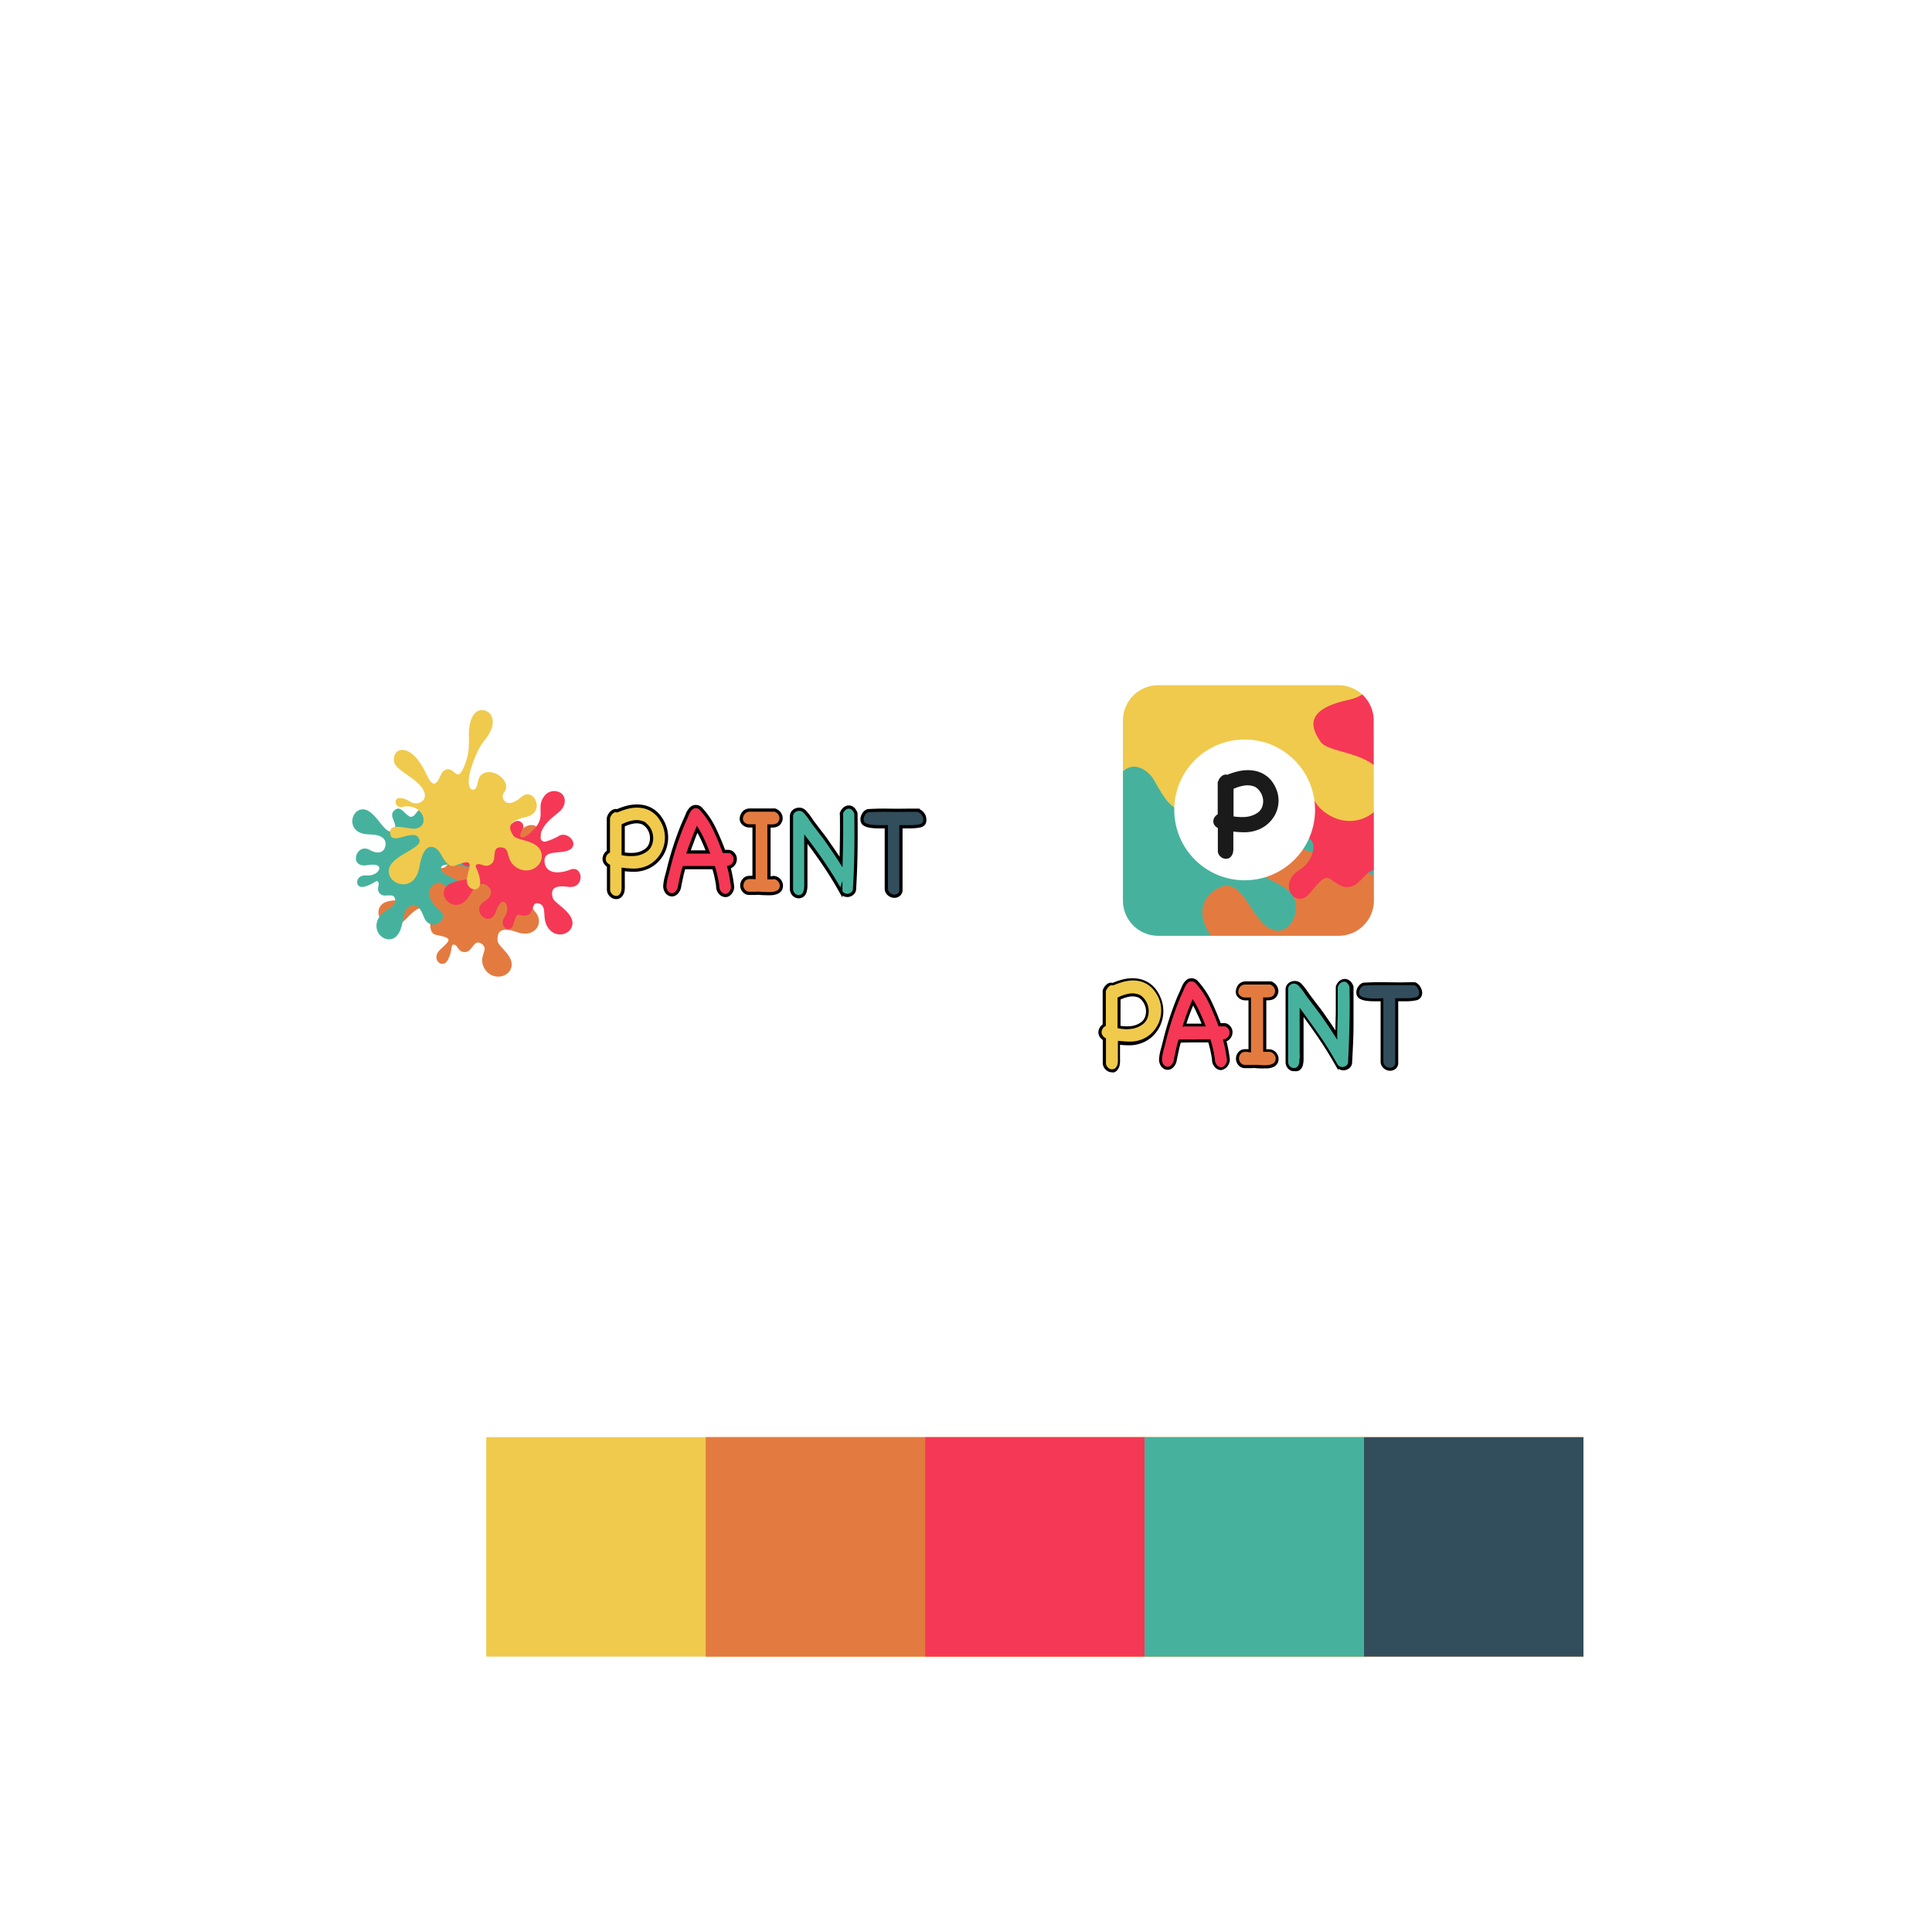 <svg xmlns="http://www.w3.org/2000/svg" viewBox="0 0 449 449"><defs><style>.cls-1{fill:#fff;}.cls-2,.cls-8{fill:#f0ca4d;}.cls-3{fill:#fbb03b;}.cls-10,.cls-4{fill:#e37b40;}.cls-5,.cls-9{fill:#f53855;}.cls-11,.cls-6{fill:#46b29d;}.cls-12,.cls-7{fill:#324d5c;}.cls-10,.cls-11,.cls-12,.cls-8,.cls-9{stroke:#000;stroke-miterlimit:10;stroke-width:0.75px;}.cls-13{fill:#1a1a1a;}</style></defs><title>logo</title><g id="bg"><rect class="cls-1" width="449" height="449"/></g><g id="Layer_1" data-name="Layer 1"><rect class="cls-2" x="113" y="334" width="51" height="51"/><rect class="cls-3" x="164" y="334" width="51" height="51"/><rect class="cls-3" x="215" y="334" width="51" height="51"/><rect class="cls-3" x="266" y="334" width="51" height="51"/><rect class="cls-4" x="164" y="334" width="51" height="51"/><rect class="cls-3" x="215" y="334" width="51" height="51"/><rect class="cls-3" x="266" y="334" width="51" height="51"/><rect class="cls-3" x="317" y="334" width="51" height="51"/><rect class="cls-5" x="215" y="334" width="51" height="51"/><rect class="cls-6" x="266" y="334" width="51" height="51"/><rect class="cls-7" x="317" y="334" width="51" height="51"/><path class="cls-4" d="M290.37,225.36c-2.12-.41-.52,2.62-3.31,7.75s-9-.58-3.85-5.31,6.85-5.79-2.1-7.48c-4.12-.78-2.58-7.61-2.84-9.83-.33-2.9-3.24-8.29-11.84,1.19-8.17,9-15.85,1.1-14.46-4.16,2.35-8.92,19.94-1.73,21.32-6.49,1.86-6.39-12.53-4.22-10.44-9.5,2.48-6.26,8.38,2.87,12,4.14,7,2.43,9.15-9-.15-12-4.3-1.39-.07-9.7,4.86.22,2,4,11.05,4.44,7.3-7.28-1.26-3.92-4.79-10.08-3.82-12.71,2.49-6.77,12.53-4.91,10,13-1.5,10.6,5.32,3,7.57,2.79,6.63-.67,1.71,8.54,9.18,3.75,9-5.77,9-11.44,14.52-16.49,3.86-3.54,7.61-3.38,9.59-.11,1.54,2.54.3,6.38-3.78,8.81-4.92,2.94-5.86,5.38-4,5.62,10.79,1.45,13.15,10.34,8.16,16.2-3.49,4.09-5.34,8.15-3,10.63,5.46,5.7.46,14.19-9.05,10.74s-9.93,1.19-9.8,4.34,9.78,8.26,6.58,14.74c-2.35,4.75-10.41,5.13-13.5-1.06s3-9.13-1.11-12-4.56,3.88-8.33,4.14S292.39,225.75,290.37,225.36Z"/><path class="cls-6" d="M251.42,206.18c-1-1.81-2.32,1.37-8,2.76s-5.13-6.9,1.65-6.34,11.49-7.89.55-5.76-6.24-12.71,1.39-8.5c6.29,3.47,8.17-.86,8.17-.86s4.29-7.88-8.27-7.81c-11.93.06-10.69-10.79-5.83-13.28,8.25-4.23,13.71,13.34,18.19,11.17,6-2.91-2.91-8,2.21-11.88,3.19-2.4,5.17,2,7.67,3.34,0,0,1.75,1.72,4.26-2s5.48-1.56,5.53,4.31c0,4.47,4.83,3.09,7.41-.18s4.69-10.19,7.3-11.25c6.7-2.7,11.53,5.84-3.72,16-9,6,.71,8.48,4.29,5,1.68-1.65,3.52,1.49,1.74,3.38s-7.49.09-9.28,1.45.4,4.51,8.68,6.74c10,2.7,21.94,1.09,29.2,1.71,5.09.44,7.3,3.27,6,6.9-1,2.81-4.67,4.47-9.06,3.12-5.3-1.62-12.49-5.52-21.21-7.37-15.94-3.39-14.75,1.25-13.2,3.12s8,3.89,12.13,6.84,1.13,11.32-3.76,9.16-6.61-12.54-12.25-9.58c-5.22,2.74-5.48,8.77,2,15.16,5.81,5-5.83,12.79-9.12,3.58s-7.08-6.42-9.4-4.23-1.7,15.06-8.62,17.05c-5.08,1.46-10.38-4.14-7.58-10.52s10.28-6.38,10-11.27-5.79-.73-8.33-3.3S252.38,207.9,251.42,206.18Z"/><path class="cls-6" d="M240.09,191.41s1.79-4.29,5.1-3a21.74,21.74,0,0,1,5.56,3.35"/><path class="cls-5" d="M309.72,204.67c-1.57-1.11-2-1.16-5.31,2.9s-7.72-2.12-2.41-5.41,3.94-11.88-2.89-4.4-11.85-5.65-3.83-6.81c6.61-1,5.52-5.06,5.52-5.06s-1.34-8-10.55-1.06c-8.74,6.54-14-1.86-11.87-6.29,3.65-7.51,17.7,2,19.76-1.95,2.77-5.35-6.73-4.14-5.16-9.67,1-3.44,5-1.37,7.55-1.8,0,0,2.27.27,2-3.75s3.14-4.09,6.53.06c2.58,3.16,5.32-.43,5.34-4.16s-1.86-9.58-1.05-12c2.13-6.38,10.76-1.62,7.81,8.13-2.81,9.29,1.49,6.89,4.56,6.46,2.09-.29,4.28,1.34,3.6,3.58-.38,1.25-2,2-3,3.29-1.3,1.54-.52,3.67,6.85.75,8.89-3.52,5.71-9.64,11.4-13.15,4-2.46,7.63-.72,9,1.6,1.85,3.22-.24,6.7-3.72,8.18-1.54.65-7.17,1.71-10.49,3.76-5.85,3.61-5.09,7.11-2.88,7.59s3.08.21,7.78.08,7.3,7.45,2.47,8.57-12-5.34-14.49-.16c-2.28,4.79,1,9.23,10.14,9.7,7.1.37,3,12.29-4.66,7.52s-8.87-.72-9.33,2.1,7.35,11.65,3.4,16.84c-2.9,3.81-10,2.7-11.59-3.36s3.91-10.14.89-13.46-4.18,2.41-7.51,2.84C312.22,206.34,311.16,205.69,309.72,204.67Z"/><path class="cls-2" d="M287.76,187.4c-2.21.86,1.09,2.77,1.57,9.24s-8.66,4.7-6.75-2.75,2.89-9.46-6.42-5.82c-4.29,1.68-7-5.66-8.52-7.6-2-2.54-8-5.91-10.27,8.05-2.18,13.26-14,10.31-15.9,4.54-3.16-9.78,17.45-13.29,15.89-18.59-2.11-7.11-14.15,3.35-15.37-2.84-1.45-7.35,9.49-2.19,13.62-3.13,7.92-1.79,3.07-13.86-7.36-11.27-4.82,1.2-5.88-9.1,4.64-2.64,4.28,2.63,12.91-2.28,2.41-11.13-3.51-3-10.48-6.69-11.16-9.74-1.75-7.83,8.68-12,17.09,6.44,5,10.87,6.74-.27,8.69-1.8,5.74-4.5,6.7,7,10.76-1.83,4.89-10.71,1.52-16.07,3.59-24,1.45-5.59,5-7.64,8.83-5.71,3,1.49,4.1,5.83,1.77,10.51-2.81,5.65-4.68,4.93-8.39,14.34-6.78,17.21-.37,18.16,1,15.11,1.13-2.54.44-6.23,4.48-7.64,6-2.07,14.33,5.56,10,10.49-2,2.26.68,9.75,9.22,2.36,6.62-5.73,13.16,8.33,2.27,10.65s-8.49,6.93-6.49,9.82,14,2.06,14.94,10c.67,5.85-6.57,10.92-13.16,6.89s-2.73-10.33-8.24-10.69-1.91,6.32-5.24,8.77S289.87,186.59,287.76,187.4Z"/><path class="cls-4" d="M105.58,219.55c-1-.19-.24,1.2-1.51,3.54s-4.09-.26-1.76-2.42,3.13-2.64-1-3.41c-1.88-.36-1.18-3.47-1.29-4.48-.15-1.32-1.48-3.78-5.4.54-3.73,4.11-7.23.5-6.6-1.9,1.07-4.07,9.1-.79,9.73-3,.85-2.92-5.71-1.93-4.76-4.33,1.13-2.85,3.82,1.31,5.48,1.89,3.18,1.11,4.17-4.12-.07-5.5-2-.64,0-4.42,2.22.1.92,1.84,5,2,3.33-3.32-.57-1.79-2.18-4.6-1.74-5.8,1.14-3.09,5.72-2.24,4.56,6-.68,4.84,2.43,1.38,3.45,1.27,3-.3.78,3.9,4.19,1.71,4.11-2.63,4.12-5.22,6.63-7.52,1.76-1.62,3.47-1.54,4.38,0,.7,1.16.14,2.91-1.72,4-2.25,1.34-2.67,2.45-1.84,2.56,4.92.66,6,4.72,3.72,7.39-1.59,1.87-2.44,3.72-1.35,4.85,2.49,2.6.21,6.47-4.13,4.9s-4.53.54-4.47,2,4.46,3.77,3,6.72c-1.07,2.17-4.75,2.34-6.16-.48s1.35-4.16-.51-5.49-2.08,1.77-3.8,1.89S106.5,219.73,105.58,219.55Z"/><path class="cls-6" d="M87.91,205c-.44-.76-1,.55-3.3,1.08s-2.2-2.92.64-2.63,4.73-3.19.18-2.39-2.71-5.34.51-3.53c2.65,1.49,3.4-.29,3.4-.29s1.73-3.25-3.51-3.32c-5-.07-4.55-4.58-2.54-5.58,3.41-1.7,5.83,5.67,7.68,4.8,2.49-1.16-1.28-3.37.83-4.93,1.31-1,2.17.89,3.23,1.45,0,0,.75.73,1.76-.8s2.28-.6,2.34,1.84c.05,1.86,2,1.32,3.09,0s1.88-4.21,3-4.62c2.77-1.07,4.86,2.53-1.42,6.62-3.71,2.42.37,3.54,1.83,2.1.69-.67,1.48.65.75,1.42s-3.12,0-3.86.53.2,1.88,3.68,2.88c4.19,1.2,9.17.63,12.2.95,2.13.22,3.07,1.42,2.58,2.92-.38,1.16-1.91,1.82-3.75,1.23-2.22-.72-5.26-2.4-8.91-3.24-6.68-1.54-6.15.4-5.48,1.19s3.38,1.68,5.12,2.94.56,4.72-1.5,3.78-2.86-5.28-5.19-4.09c-2.16,1.1-2.22,3.61,1,6.33,2.46,2.11-2.33,5.28-3.78,1.42s-3-2.73-4-1.84-.59,6.26-3.46,7c-2.11.57-4.36-1.81-3.25-4.44s4.24-2.57,4.07-4.61-2.42-.35-3.5-1.44S88.33,205.71,87.91,205Z"/><path class="cls-6" d="M83.07,198.74s.71-1.77,2.1-1.23A9.56,9.56,0,0,1,87.52,199"/><path class="cls-5" d="M121,212.66c-.86-.17-1-.13-1.69,2.19s-3.61.53-2-1.82-.53-5.68-2-1.31-6-.18-2.85-2.14c2.58-1.61,1.37-3.13,1.37-3.13s-2-3.07-4.6,1.49c-2.45,4.34-6.2,1.8-6.11-.45.15-3.8,7.77-2.4,7.9-4.44.17-2.74-3.57-.49-3.93-3.09-.22-1.62,1.82-1.48,2.82-2.14,0,0,1-.3.14-1.93s.56-2.29,2.74-1.17c1.66.85,2.14-1.16,1.47-2.72s-2.53-3.66-2.64-4.81c-.28-3.05,4.2-2.65,4.75,2,.53,4.39,1.89,2.6,3.09,1.86a1.37,1.37,0,0,1,2.16.83c.07.59-.44,1.21-.65,1.93-.26.88.46,1.63,3-.94,3.07-3.1.61-5.08,2.35-7.58a2.84,2.84,0,0,1,4-1c1.37,1,1.13,2.84-.05,4.1-.52.56-2.68,2-3.69,3.5-1.78,2.58-.82,3.9.19,3.7a13.58,13.58,0,0,0,3.26-1.4c1.94-.92,4.41,1.77,2.6,3.13s-6,0-6.08,2.59c-.07,2.42,2.11,3.67,6,2.19,3-1.15,3.52,4.58-.57,4s-3.84,1.33-3.51,2.59,5.21,3.52,4.51,6.41c-.51,2.12-3.68,3-5.46.72s-.23-5-2.1-5.78-1.3,1.77-2.61,2.57A2.49,2.49,0,0,1,121,212.66Z"/><path class="cls-2" d="M110.9,200.87c-1,.38.48,1.22.69,4.07s-3.82,2.07-3-1.21,1.27-4.17-2.83-2.56c-1.89.74-3.06-2.49-3.75-3.35-.9-1.12-3.51-2.61-4.52,3.55-1,5.84-6.18,4.54-7,2-1.39-4.31,7.69-5.85,7-8.19-.93-3.13-6.23,1.47-6.77-1.25-.64-3.24,4.18-1,6-1.38,3.49-.79,1.35-6.11-3.24-5-2.12.53-2.59-4,2-1.16,1.89,1.16,5.69-1,1.06-4.9-1.55-1.3-4.62-2.95-4.92-4.29-.77-3.45,3.83-5.27,7.53,2.84,2.19,4.79,3-.12,3.83-.79,2.53-2,3,3.1,4.74-.81,2.16-4.72.67-7.08,1.58-10.59.64-2.46,2.21-3.36,3.89-2.52,1.3.66,1.81,2.57.78,4.63-1.24,2.49-2.06,2.17-3.69,6.32-3,7.58-.16,8,.44,6.66.5-1.12.19-2.75,2-3.36,2.63-.91,6.31,2.45,4.4,4.62-.88,1,.3,4.3,4.06,1,2.91-2.52,5.8,3.67,1,4.69s-3.74,3.05-2.86,4.33,6.18.91,6.58,4.42c.3,2.58-2.9,4.81-5.8,3s-1.2-4.55-3.63-4.71-.84,2.79-2.31,3.86S111.82,200.51,110.9,200.87Z"/><path class="cls-8" d="M141.43,190a2.31,2.31,0,0,1,.28-.65,2.58,2.58,0,0,1,.46-.56,1.63,1.63,0,0,1,.59-.35,1,1,0,0,1,.66,0,16.23,16.23,0,0,1,2.12-.76,9.49,9.49,0,0,1,2.17-.35,7.62,7.62,0,0,1,2.14.21,6.26,6.26,0,0,1,3.43,2.32,8.81,8.81,0,0,1,1,1.73,7.77,7.77,0,0,1-.08,6.28,7.65,7.65,0,0,1-1.81,2.46,7.13,7.13,0,0,1-2.74,1.55,7.77,7.77,0,0,1-2.41.35,20.85,20.85,0,0,1-2.41-.17v2.94q0,.33,0,.7a6.44,6.44,0,0,1,0,.73,4.51,4.51,0,0,1-.08.71,1.88,1.88,0,0,1-.27.65,1.41,1.41,0,0,1-.87.74,1.62,1.62,0,0,1-1-.06,2,2,0,0,1-.84-.67,1.85,1.85,0,0,1-.35-1.14v-5.46a2,2,0,0,1-.79-.76,1.67,1.67,0,0,1-.22-.93,2,2,0,0,1,.28-.89,2,2,0,0,1,.7-.7v-7.77Zm8.19,1.33a4.13,4.13,0,0,0-2.41-.3,8.6,8.6,0,0,0-2.38.79v6.61a10,10,0,0,0,2.7.12,5.23,5.23,0,0,0,2.53-.91,3,3,0,0,0,1.13-1.46,4.17,4.17,0,0,0,.22-1.79,4.27,4.27,0,0,0-.56-1.74A3.75,3.75,0,0,0,149.61,191.37Z"/><path class="cls-9" d="M170.26,206.24a2.44,2.44,0,0,1-.42,1.14,1.84,1.84,0,0,1-.77.65,1.38,1.38,0,0,1-.93,0,1.76,1.76,0,0,1-.91-.71,2,2,0,0,1-.41-1.08,9.62,9.62,0,0,0-.15-1.17,27.68,27.68,0,0,0-.82-3.43q-1.74,0-3.46,0t-3.43,0q-.25.79-.44,1.61t-.35,1.61q-.14.61-.25,1.26a2.43,2.43,0,0,1-.51,1.14,1.63,1.63,0,0,1-1,.68,1.43,1.43,0,0,1-1-.2,1.93,1.93,0,0,1-.7-.83,2.32,2.32,0,0,1-.18-1.29,10.33,10.33,0,0,1,.34-1.85q.25-.91.48-1.82a70.71,70.71,0,0,1,3.26-10.1q.17-.42.35-.82t.35-.79q.2-.42.39-.91a5.18,5.18,0,0,1,.46-.89,2.9,2.9,0,0,1,.63-.7,1.41,1.41,0,0,1,.9-.29,1.59,1.59,0,0,1,1.18.49,18.58,18.58,0,0,1,3.15,4.66q1.24,2.59,2.22,5.29a11.24,11.24,0,0,1,1.15,0,1.44,1.44,0,0,1,1,.55,1.69,1.69,0,0,1,.46.91,2,2,0,0,1-.08.94,1.93,1.93,0,0,1-.51.79,1.84,1.84,0,0,1-.86.46q.28,1.06.49,2.17t.35,2.23ZM164.52,198q-.53-1.37-1.14-2.72a21.1,21.1,0,0,0-1.36-2.56q-.56,1.33-1.05,2.65T160,198l2.32,0Z"/><path class="cls-10" d="M179.71,203.93a1.84,1.84,0,0,1,1.21.47,2,2,0,0,1,.62,1,1.83,1.83,0,0,1-.08,1.14,1.62,1.62,0,0,1-.93.86,4,4,0,0,1-1.2.27,12.62,12.62,0,0,1-1.38,0q-.69,0-1.28-.06t-.9,0h-1.66a1.54,1.54,0,0,1-1-.35,2,2,0,0,1-.6-.83,1.9,1.9,0,0,1-.08-1,2,2,0,0,1,.52-1,1.56,1.56,0,0,1,1-.49,6.88,6.88,0,0,1,1.29,0v-12l-1.21,0a2,2,0,0,1-1.13-.44,1.61,1.61,0,0,1-.56-.77,1.65,1.65,0,0,1,0-.88,2.29,2.29,0,0,1,.38-.83,1.66,1.66,0,0,1,.7-.58,1.92,1.92,0,0,1,.82-.18l2.88,0q1.45,0,2.91,0a.45.45,0,0,1,.27.09,1.44,1.44,0,0,0,.27.15,2,2,0,0,1,.87,1.12,1.75,1.75,0,0,1-.17,1.43,1.53,1.53,0,0,1-.49.56,1.85,1.85,0,0,1-.65.27,3.39,3.39,0,0,1-.72.08h-.7V204l.41,0,.41,0Z"/><path class="cls-11" d="M195.52,189.13a2.31,2.31,0,0,1,.55-1,1.81,1.81,0,0,1,.83-.52,1.43,1.43,0,0,1,.91.06,1.69,1.69,0,0,1,.8.73,2.13,2.13,0,0,1,.21.36.94.94,0,0,1,.1.39q.06,4.34,0,8.66t-.32,8.66a1.45,1.45,0,0,1-.41,1.09,1.86,1.86,0,0,1-.93.5,1.75,1.75,0,0,1-1.06-.12,1.49,1.49,0,0,1-.79-.77.09.09,0,0,1,0-.06v.06q-1.83-3.25-3.85-6.24T187.28,195v9.19q0,.94,0,1.53t-.07.93a2.85,2.85,0,0,1-.13.58,1.56,1.56,0,0,1-.77,1,1.6,1.6,0,0,1-1.05.12,1.66,1.66,0,0,1-.93-.61,1.86,1.86,0,0,1-.39-1.21V198q0-1.27,0-2.38t0-1.87q0-1,0-2t0-2a1.57,1.57,0,0,1,.24-.88,1.66,1.66,0,0,1,.61-.56,1.93,1.93,0,0,1,.79-.23,1.87,1.87,0,0,1,.82.12,1.83,1.83,0,0,1,.69.5q.35.38.69.82t.63.88l.49.71,1.69,2.23q1,1.26,1.77,2.38t1.59,2.31q.77,1.15,1.51,2.31.08-2.76.11-5.49t0-5.49Z"/><path class="cls-12" d="M213.64,188.46a2.1,2.1,0,0,1,.89.77,2.54,2.54,0,0,1,.42,1.09,1.57,1.57,0,0,1-.2,1,1.37,1.37,0,0,1-.94.61,11.51,11.51,0,0,1-2.43.21l-2,0q0,3.64,0,7.16t0,7.43a1.4,1.4,0,0,1-.53,1.23,1.68,1.68,0,0,1-1.17.32,2,2,0,0,1-1.17-.55,1.71,1.71,0,0,1-.53-1.33q0-3.58,0-7.13v-7.13l-.86,0q-.61,0-1.32,0a12.49,12.49,0,0,1-1.48-.12,3.9,3.9,0,0,1-1.32-.41,1.16,1.16,0,0,1-.59-.71,1.74,1.74,0,0,1,0-1,2.45,2.45,0,0,1,.46-.91,1.67,1.67,0,0,1,.84-.58q2.36-.15,4.57-.11t4.49,0l1.35,0,1.38,0Z"/><circle class="cls-1" cx="289.26" cy="188.22" r="16.36"/><path class="cls-13" d="M283.12,181.57a2.16,2.16,0,0,1,.29-.63,2.55,2.55,0,0,1,.48-.54,1.74,1.74,0,0,1,.62-.34,1.12,1.12,0,0,1,.69,0,17.86,17.86,0,0,1,2.22-.73,10.65,10.65,0,0,1,2.26-.34,8.58,8.58,0,0,1,2.23.21,6.48,6.48,0,0,1,2.13.93,6,6,0,0,1,1.45,1.32,8.38,8.38,0,0,1,1,1.67,7,7,0,0,1-.09,6.08,7.47,7.47,0,0,1-1.89,2.38,7.63,7.63,0,0,1-2.86,1.5,8.72,8.72,0,0,1-2.51.34,23.42,23.42,0,0,1-2.51-.16v2.85q0,.32,0,.68a5.8,5.8,0,0,1,0,.7,4.16,4.16,0,0,1-.09.69,1.76,1.76,0,0,1-.28.63,1.45,1.45,0,0,1-.91.72,1.81,1.81,0,0,1-1.07-.06,2,2,0,0,1-.88-.65,1.7,1.7,0,0,1-.37-1.1v-5.29a2,2,0,0,1-.82-.73,1.52,1.52,0,0,1-.23-.9,1.79,1.79,0,0,1,.29-.87,2,2,0,0,1,.73-.68v-7.52Zm8.55,1.29a4.62,4.62,0,0,0-2.51-.29,9.46,9.46,0,0,0-2.48.76v6.4a11.24,11.24,0,0,0,2.82.12,5.73,5.73,0,0,0,2.64-.88,2.91,2.91,0,0,0,1.17-1.41,3.76,3.76,0,0,0,.23-1.73,3.93,3.93,0,0,0-.59-1.69A3.76,3.76,0,0,0,291.67,182.86Z"/><path class="cls-1" d="M215.3,101.3V271H368V101.3Zm104,108a8.2,8.2,0,0,1-8.18,8.18H269.15a8.2,8.2,0,0,1-8.18-8.18V167.43a8.2,8.2,0,0,1,8.18-8.18h41.92a8.2,8.2,0,0,1,8.18,8.18Z"/><path class="cls-2" d="M256.63,230.26a2.31,2.31,0,0,1,.28-.65,2.58,2.58,0,0,1,.46-.56,1.63,1.63,0,0,1,.59-.35,1,1,0,0,1,.66,0,16.23,16.23,0,0,1,2.12-.76,9.49,9.49,0,0,1,2.17-.35,7.62,7.62,0,0,1,2.14.21,6.26,6.26,0,0,1,3.43,2.32,8.81,8.81,0,0,1,1,1.73,7.77,7.77,0,0,1-.08,6.28,7.65,7.65,0,0,1-1.81,2.46,7.13,7.13,0,0,1-2.74,1.55,7.77,7.77,0,0,1-2.41.35,20.85,20.85,0,0,1-2.41-.17v2.94q0,.33,0,.7a6.44,6.44,0,0,1,0,.73,4.51,4.51,0,0,1-.08.71,1.88,1.88,0,0,1-.27.65,1.41,1.41,0,0,1-.87.74,1.62,1.62,0,0,1-1-.06,2,2,0,0,1-.84-.67,1.85,1.85,0,0,1-.35-1.14v-5.46a2,2,0,0,1-.79-.76,1.67,1.67,0,0,1-.22-.93,2,2,0,0,1,.28-.89,2,2,0,0,1,.7-.7v-7.77Zm8.19,1.33a4.13,4.13,0,0,0-2.41-.3,8.6,8.6,0,0,0-2.38.79v6.61a10,10,0,0,0,2.7.12,5.23,5.23,0,0,0,2.53-.91,3,3,0,0,0,1.13-1.46,4.17,4.17,0,0,0,.22-1.79,4.27,4.27,0,0,0-.56-1.74A3.75,3.75,0,0,0,264.82,231.59Z"/><path d="M258.42,249.21a1.93,1.93,0,0,1-.72-.14,2.3,2.3,0,0,1-1-.78,2.19,2.19,0,0,1-.42-1.34v-5.27a2.25,2.25,0,0,1-.74-.78,2,2,0,0,1-.27-1.11,2.29,2.29,0,0,1,.33-1,2.34,2.34,0,0,1,.66-.71l0-7.85a2.67,2.67,0,0,1,.32-.75,2.94,2.94,0,0,1,.52-.63,2,2,0,0,1,.71-.42,1.31,1.31,0,0,1,.75,0,16.59,16.59,0,0,1,2.05-.72,9.88,9.88,0,0,1,2.24-.36,8,8,0,0,1,2.23.22,6.6,6.6,0,0,1,3.63,2.45,9.2,9.2,0,0,1,1,1.8,8.11,8.11,0,0,1-.09,6.56,8,8,0,0,1-1.89,2.57,7.5,7.5,0,0,1-2.87,1.62,8.13,8.13,0,0,1-2.51.36c-.7,0-1.39-.05-2.06-.12v2.56q0,.32,0,.67a6.72,6.72,0,0,1,0,.77,4.91,4.91,0,0,1-.09.77,2.23,2.23,0,0,1-.31.77,1.72,1.72,0,0,1-1.07.89A2.06,2.06,0,0,1,258.42,249.21ZM257,230.33l0,.17v7.91l-.16.1a1.68,1.68,0,0,0-.59.58,1.6,1.6,0,0,0-.23.74,1.32,1.32,0,0,0,.18.74,1.67,1.67,0,0,0,.66.63l.17.1v5.66a1.5,1.5,0,0,0,.28.93,1.61,1.61,0,0,0,.7.55,1.27,1.27,0,0,0,.82,0,1.07,1.07,0,0,0,.66-.58,1.6,1.6,0,0,0,.23-.55,4.21,4.21,0,0,0,.08-.66,6.11,6.11,0,0,0,0-.69c0-.25,0-.49,0-.72v-3.33l.38,0a20.64,20.64,0,0,0,2.37.16,7.39,7.39,0,0,0,2.3-.33,6.83,6.83,0,0,0,2.61-1.47,7.34,7.34,0,0,0,1.73-2.35,7.42,7.42,0,0,0,.08-6,8.5,8.5,0,0,0-1-1.66,5.92,5.92,0,0,0-3.24-2.19,7.27,7.27,0,0,0-2-.2,9.21,9.21,0,0,0-2.09.34,15.92,15.92,0,0,0-2.08.74l-.12.05-.13,0a.67.67,0,0,0-.44,0,1.28,1.28,0,0,0-.47.28,2.26,2.26,0,0,0-.4.49A2,2,0,0,0,257,230.33Zm4.86,8.87A10.23,10.23,0,0,1,260,239l-.28-.05v-7.11l.19-.09a9,9,0,0,1,2.47-.82,4.48,4.48,0,0,1,2.6.33l0,0a4.11,4.11,0,0,1,1.35,1.44,4.63,4.63,0,0,1,.61,1.88,4.53,4.53,0,0,1-.24,1.93,3.31,3.31,0,0,1-1.25,1.62,5.59,5.59,0,0,1-2.7,1Q262.3,239.19,261.83,239.19Zm-1.45-.79a9.83,9.83,0,0,0,2.33.07,4.91,4.91,0,0,0,2.37-.85,2.6,2.6,0,0,0,1-1.29,3.85,3.85,0,0,0,.21-1.65,4,4,0,0,0-.52-1.61,3.43,3.43,0,0,0-1.1-1.19,3.81,3.81,0,0,0-2.19-.27,8.25,8.25,0,0,0-2.09.67Z"/><path class="cls-5" d="M285.47,246.46a2.44,2.44,0,0,1-.42,1.14,1.84,1.84,0,0,1-.77.65,1.38,1.38,0,0,1-.93,0,1.76,1.76,0,0,1-.91-.71,2,2,0,0,1-.41-1.08,9.62,9.62,0,0,0-.15-1.17,27.68,27.68,0,0,0-.82-3.43q-1.74,0-3.46,0t-3.43,0q-.25.79-.44,1.61t-.35,1.61q-.14.61-.25,1.26a2.43,2.43,0,0,1-.51,1.14,1.63,1.63,0,0,1-1,.68,1.43,1.43,0,0,1-1-.2,1.93,1.93,0,0,1-.7-.83,2.32,2.32,0,0,1-.18-1.29,10.33,10.33,0,0,1,.34-1.85q.25-.91.48-1.82a70.71,70.71,0,0,1,3.26-10.1q.17-.42.35-.82t.35-.79q.2-.42.39-.91a5.18,5.18,0,0,1,.46-.89,2.9,2.9,0,0,1,.63-.7,1.41,1.41,0,0,1,.9-.29,1.59,1.59,0,0,1,1.18.49,18.58,18.58,0,0,1,3.15,4.66q1.24,2.59,2.22,5.29a11.24,11.24,0,0,1,1.15,0,1.44,1.44,0,0,1,1,.55,1.69,1.69,0,0,1,.46.91,2,2,0,0,1-.08.94,1.93,1.93,0,0,1-.51.79,1.84,1.84,0,0,1-.86.46q.28,1.06.49,2.17t.35,2.23Zm-5.74-8.25q-.53-1.37-1.14-2.72a21.1,21.1,0,0,0-1.36-2.56q-.56,1.33-1.05,2.65t-.91,2.68l2.32,0Z"/><path d="M283.76,248.69a1.88,1.88,0,0,1-.5-.07,2.09,2.09,0,0,1-1.1-.84,2.32,2.32,0,0,1-.47-1.25,9.28,9.28,0,0,0-.15-1.13,27.34,27.34,0,0,0-.73-3.15c-2.15,0-4.27,0-6.39.05-.14.44-.26.9-.36,1.35s-.24,1.08-.35,1.61-.18.82-.25,1.25a2.78,2.78,0,0,1-.58,1.29,2,2,0,0,1-1.24.81,1.77,1.77,0,0,1-1.21-.25,2.27,2.27,0,0,1-.83-1,2.67,2.67,0,0,1-.21-1.48,10.7,10.7,0,0,1,.35-1.9q.25-.91.48-1.81A71.4,71.4,0,0,1,273.48,232c.11-.29.23-.56.36-.83s.24-.52.35-.78.26-.58.39-.9a5.5,5.5,0,0,1,.5-1,3.25,3.25,0,0,1,.71-.78,1.75,1.75,0,0,1,1.11-.36,1.93,1.93,0,0,1,1.42.59,19,19,0,0,1,3.21,4.75c.79,1.66,1.51,3.37,2.15,5.09.32,0,.63,0,.94,0a1.77,1.77,0,0,1,1.25.66,2,2,0,0,1,.54,1.09,2.35,2.35,0,0,1-.1,1.1,2.28,2.28,0,0,1-.59.93,2.13,2.13,0,0,1-.68.44c.16.62.3,1.25.42,1.88s.26,1.5.35,2.25v.3a2.79,2.79,0,0,1-.48,1.29,2.18,2.18,0,0,1-.92.77A1.66,1.66,0,0,1,283.76,248.69Zm-2.45-7.13.07.25a28.15,28.15,0,0,1,.83,3.47,10,10,0,0,1,.16,1.2,1.64,1.64,0,0,0,.34.9,1.45,1.45,0,0,0,.73.59,1.05,1.05,0,0,0,.71,0,1.52,1.52,0,0,0,.63-.54,2.11,2.11,0,0,0,.36-1v-.19c-.09-.7-.21-1.44-.35-2.17s-.3-1.44-.49-2.15l-.09-.34.34-.08a1.49,1.49,0,0,0,.7-.37,1.58,1.58,0,0,0,.42-.65,1.64,1.64,0,0,0,.07-.78,1.35,1.35,0,0,0-.38-.73,1.11,1.11,0,0,0-.78-.44,11,11,0,0,0-1.12,0h-.25l-.09-.24c-.65-1.78-1.39-3.55-2.21-5.26a18.31,18.31,0,0,0-3.09-4.57,1.25,1.25,0,0,0-.93-.38,1.07,1.07,0,0,0-.69.22,2.57,2.57,0,0,0-.56.62,4.92,4.92,0,0,0-.43.84q-.2.49-.4.92c-.11.26-.23.52-.35.79s-.23.52-.34.8a70.68,70.68,0,0,0-3.25,10.06q-.23.92-.48,1.83a10.08,10.08,0,0,0-.33,1.79,2,2,0,0,0,.15,1.11,1.61,1.61,0,0,0,.58.69,1.09,1.09,0,0,0,.76.15,1.32,1.32,0,0,0,.81-.56,2.08,2.08,0,0,0,.44-1q.11-.66.26-1.28c.11-.52.23-1.06.35-1.61s.27-1.1.44-1.64l.07-.23h.24c2.28,0,4.56,0,6.89-.06Zm-6.51-2.94.14-.45c.28-.91.59-1.82.92-2.7s.68-1.77,1.06-2.67l.25-.6.35.56a21.47,21.47,0,0,1,1.39,2.6c.4.9.79,1.82,1.15,2.73l.18.45h-.48l-2.16,0-2.31,0Zm2.49-4.94c-.28.68-.55,1.36-.79,2s-.53,1.47-.77,2.22c1.35,0,2.31,0,3.51,0-.3-.75-.62-1.51-1-2.25A21,21,0,0,0,277.28,233.68Z"/><path class="cls-4" d="M294.92,244.15a1.84,1.84,0,0,1,1.21.47,2,2,0,0,1,.62,1,1.83,1.83,0,0,1-.08,1.14,1.62,1.62,0,0,1-.93.86,4,4,0,0,1-1.2.27,12.62,12.62,0,0,1-1.38,0q-.69,0-1.28-.06t-.9,0h-1.66a1.54,1.54,0,0,1-1-.35,2,2,0,0,1-.6-.83,1.9,1.9,0,0,1-.08-1,2,2,0,0,1,.52-1,1.56,1.56,0,0,1,1-.49,6.88,6.88,0,0,1,1.29,0v-12l-1.21,0a2,2,0,0,1-1.13-.44,1.61,1.61,0,0,1-.56-.77,1.65,1.65,0,0,1,0-.88,2.29,2.29,0,0,1,.38-.83,1.66,1.66,0,0,1,.7-.58,1.92,1.92,0,0,1,.82-.18l2.88,0q1.45,0,2.91,0a.45.45,0,0,1,.27.09,1.44,1.44,0,0,0,.27.15,2,2,0,0,1,.87,1.12,1.75,1.75,0,0,1-.17,1.43,1.53,1.53,0,0,1-.49.56,1.85,1.85,0,0,1-.65.27,3.39,3.39,0,0,1-.72.08h-.7v12.08l.41,0,.41,0Z"/><path d="M293.43,248.3h-.28q-.7,0-1.3-.06t-.87,0h-1.66a1.88,1.88,0,0,1-1.23-.43,2.31,2.31,0,0,1-.71-1,2.25,2.25,0,0,1-.1-1.21,2.33,2.33,0,0,1,.61-1.17,1.9,1.9,0,0,1,1.26-.59,7.25,7.25,0,0,1,1,0V232.48h-.88a2.29,2.29,0,0,1-1.32-.51,2,2,0,0,1-.68-.94,2,2,0,0,1,0-1.06,2.63,2.63,0,0,1,.43-1,2,2,0,0,1,.85-.69,2.25,2.25,0,0,1,.95-.21h2.88c1,0,1.94,0,2.92,0h0a.78.78,0,0,1,.46.16l.2.12A2.3,2.3,0,0,1,297,229.7a2.08,2.08,0,0,1-.2,1.69,1.87,1.87,0,0,1-.6.68,2.2,2.2,0,0,1-.76.32,3.74,3.74,0,0,1-.79.08h-.36v11.38h0l.39,0h.25a2.18,2.18,0,0,1,1.43.56,2.36,2.36,0,0,1,.72,1.19,2.17,2.17,0,0,1-.1,1.35,2,2,0,0,1-1.11,1.05,4.4,4.4,0,0,1-1.3.3C294.19,248.29,293.81,248.3,293.43,248.3Zm-3.6-3.84-.61,0a1.23,1.23,0,0,0-.82.38,1.64,1.64,0,0,0-.43.83,1.55,1.55,0,0,0,.07.85,1.62,1.62,0,0,0,.5.69,1.2,1.2,0,0,0,.8.27H291c.21,0,.52,0,.93,0s.81,0,1.26.06a12.13,12.13,0,0,0,1.34,0,3.71,3.71,0,0,0,1.09-.25,1.28,1.28,0,0,0,.74-.68,1.48,1.48,0,0,0,.07-.93,1.68,1.68,0,0,0-.52-.85,1.49,1.49,0,0,0-1-.38h-.19l-.38,0-.44,0h-.34V231.8h1a3.05,3.05,0,0,0,.65-.07,1.52,1.52,0,0,0,.53-.22,1.19,1.19,0,0,0,.38-.44,1.41,1.41,0,0,0,.14-1.16,1.6,1.6,0,0,0-.72-.93,1.47,1.47,0,0,1-.29-.17.11.11,0,0,0-.07,0c-1,0-1.95,0-2.91,0h-2.89a1.57,1.57,0,0,0-.67.15,1.32,1.32,0,0,0-.57.47,1.94,1.94,0,0,0-.32.71,1.29,1.29,0,0,0,0,.7,1.27,1.27,0,0,0,.45.61,1.62,1.62,0,0,0,.92.37h1.54v12.73l-.37,0Z"/><path class="cls-6" d="M310.73,229.35a2.31,2.31,0,0,1,.55-1,1.81,1.81,0,0,1,.83-.52,1.43,1.43,0,0,1,.91.06,1.69,1.69,0,0,1,.8.73,2.13,2.13,0,0,1,.21.36.94.94,0,0,1,.1.39q.06,4.34,0,8.66t-.32,8.66a1.45,1.45,0,0,1-.41,1.09,1.86,1.86,0,0,1-.93.5,1.75,1.75,0,0,1-1.06-.12,1.49,1.49,0,0,1-.79-.77.09.09,0,0,1,0-.06v.06q-1.83-3.25-3.85-6.24t-4.22-5.93v9.19q0,.94,0,1.53t-.07.93a2.85,2.85,0,0,1-.13.58,1.56,1.56,0,0,1-.77,1,1.6,1.6,0,0,1-1.05.12,1.66,1.66,0,0,1-.93-.61,1.86,1.86,0,0,1-.39-1.21v-8.47q0-1.27,0-2.38t0-1.87q0-1,0-2t0-2a1.57,1.57,0,0,1,.24-.88,1.66,1.66,0,0,1,.61-.56,1.93,1.93,0,0,1,.79-.23,1.87,1.87,0,0,1,.82.12,1.83,1.83,0,0,1,.69.5q.35.38.69.82t.63.88l.49.71,1.69,2.23q1,1.26,1.77,2.38t1.59,2.31q.77,1.15,1.51,2.31.08-2.76.11-5.49t0-5.49Z"/><path d="M300.79,248.93a2,2,0,0,1-.43,0,2,2,0,0,1-1.12-.72,2.2,2.2,0,0,1-.47-1.43v-8.47q0-1.27,0-2.38t0-1.87q0-1,0-2c0-.68,0-1.38,0-2.07a1.9,1.9,0,0,1,.29-1.06,2,2,0,0,1,.73-.67,2.28,2.28,0,0,1,.93-.27,2.22,2.22,0,0,1,1,.14,2.16,2.16,0,0,1,.82.59c.24.26.48.54.71.84s.45.6.65.9l.49.7,1.68,2.22q1,1.26,1.78,2.39t1.6,2.32l.91,1.38c0-1.48.07-2.95.08-4.38q0-2.73,0-5.49l0-.27a2.65,2.65,0,0,1,.63-1.15,2.15,2.15,0,0,1,1-.61,1.76,1.76,0,0,1,1.13.07,2,2,0,0,1,1,.87,2.38,2.38,0,0,1,.23.4,1.28,1.28,0,0,1,.13.54c0,2.9,0,5.82,0,8.67s-.17,5.79-.32,8.67a1.77,1.77,0,0,1-.51,1.32,2.2,2.2,0,0,1-1.1.59,2.1,2.1,0,0,1-1.26-.14,1.86,1.86,0,0,1-.34-.19v.34l-.64-1.07c-1.21-2.15-2.5-4.24-3.84-6.21-1.15-1.7-2.36-3.4-3.6-5.09v8.16q0,1,0,1.55c0,.41,0,.72-.07,1a3.25,3.25,0,0,1-.14.65,1.89,1.89,0,0,1-1,1.17A2,2,0,0,1,300.79,248.93Zm0-20.34h-.12a1.6,1.6,0,0,0-.65.19,1.32,1.32,0,0,0-.48.45,1.22,1.22,0,0,0-.18.69c0,.69,0,1.37,0,2s0,1.37,0,2.06q0,.76,0,1.86t0,2.39v8.47a1.52,1.52,0,0,0,.32,1,1.32,1.32,0,0,0,.74.49,1.27,1.27,0,0,0,.84-.1,1.24,1.24,0,0,0,.6-.77,2.58,2.58,0,0,0,.11-.51c0-.22,0-.52.07-.9s0-.9,0-1.52V234.2l.61.82c1.46,2,2.88,4,4.23,5.94s2.63,4.06,3.84,6.2h0l.06.09a1.14,1.14,0,0,0,.61.6,1.4,1.4,0,0,0,.85.1,1.51,1.51,0,0,0,.76-.41,1.12,1.12,0,0,0,.3-.85c.15-2.89.26-5.8.32-8.67s.08-5.75,0-8.65a.62.62,0,0,0-.07-.25,1.79,1.79,0,0,0-.18-.31,1.41,1.41,0,0,0-.65-.61,1.09,1.09,0,0,0-.7,0,1.47,1.47,0,0,0-.67.42,2,2,0,0,0-.46.84l0,.16c0,1.79,0,3.62,0,5.44s-.06,3.64-.11,5.5l0,1.11-.59-.94q-.73-1.15-1.5-2.3t-1.58-2.3q-.81-1.11-1.77-2.37l-1.69-2.23-.5-.73q-.29-.43-.62-.86c-.22-.28-.44-.55-.67-.79a1.5,1.5,0,0,0-.55-.41A1.53,1.53,0,0,0,300.83,228.59Z"/><path class="cls-7" d="M328.84,228.68a2.1,2.1,0,0,1,.89.77,2.54,2.54,0,0,1,.42,1.09,1.57,1.57,0,0,1-.2,1,1.37,1.37,0,0,1-.94.61,11.51,11.51,0,0,1-2.43.21l-2,0q0,3.64,0,7.16t0,7.43a1.4,1.4,0,0,1-.53,1.23,1.68,1.68,0,0,1-1.17.32,2,2,0,0,1-1.17-.55,1.71,1.71,0,0,1-.53-1.33q0-3.58,0-7.13v-7.13l-.86,0q-.61,0-1.32,0a12.49,12.49,0,0,1-1.48-.12,3.9,3.9,0,0,1-1.32-.41,1.16,1.16,0,0,1-.59-.71,1.74,1.74,0,0,1,0-1,2.45,2.45,0,0,1,.46-.91,1.67,1.67,0,0,1,.84-.58q2.36-.15,4.57-.11t4.49,0l1.35,0,1.38,0Z"/><path d="M323.07,248.84h-.2a2.34,2.34,0,0,1-1.36-.63,2,2,0,0,1-.65-1.59q0-3.58,0-7.13V232.7l-.5,0c-.41,0-.86,0-1.35,0a13,13,0,0,1-1.52-.12,4.25,4.25,0,0,1-1.44-.45,1.5,1.5,0,0,1-.76-.92,2.07,2.07,0,0,1,0-1.14,2.79,2.79,0,0,1,.53-1,2,2,0,0,1,1-.69h.08c1.58-.1,3.13-.14,4.6-.11,1.89,0,3.86.08,5.82,0h1.39l.12,0,.19.07a2.44,2.44,0,0,1,1,.9,2.9,2.9,0,0,1,.48,1.24,1.91,1.91,0,0,1-.24,1.23,1.7,1.7,0,0,1-1.16.77,11.88,11.88,0,0,1-2.52.22l-1.63,0q0,3.46,0,6.82c0,2.35,0,4.85,0,7.44a1.73,1.73,0,0,1-.68,1.5A2,2,0,0,1,323.07,248.84ZM321.16,232h.34v7.47q0,3.55,0,7.13a1.38,1.38,0,0,0,.42,1.09,1.66,1.66,0,0,0,1,.46,1.35,1.35,0,0,0,.94-.26,1.08,1.08,0,0,0,.39-1c0-2.59,0-5.09,0-7.43s0-4.73,0-7.16V232h.34l2,0a11.09,11.09,0,0,0,2.36-.21,1,1,0,0,0,.71-.44,1.23,1.23,0,0,0,.15-.8,2.23,2.23,0,0,0-.37-.95,1.75,1.75,0,0,0-.73-.65l-.1,0H327.3c-2,0-4,0-5.85,0-1.44,0-3,0-4.5.1a1.32,1.32,0,0,0-.64.45,2.12,2.12,0,0,0-.4.78,1.38,1.38,0,0,0,0,.77.83.83,0,0,0,.43.51,3.58,3.58,0,0,0,1.21.37,12.36,12.36,0,0,0,1.44.12c.47,0,.91,0,1.3,0Z"/></g></svg>